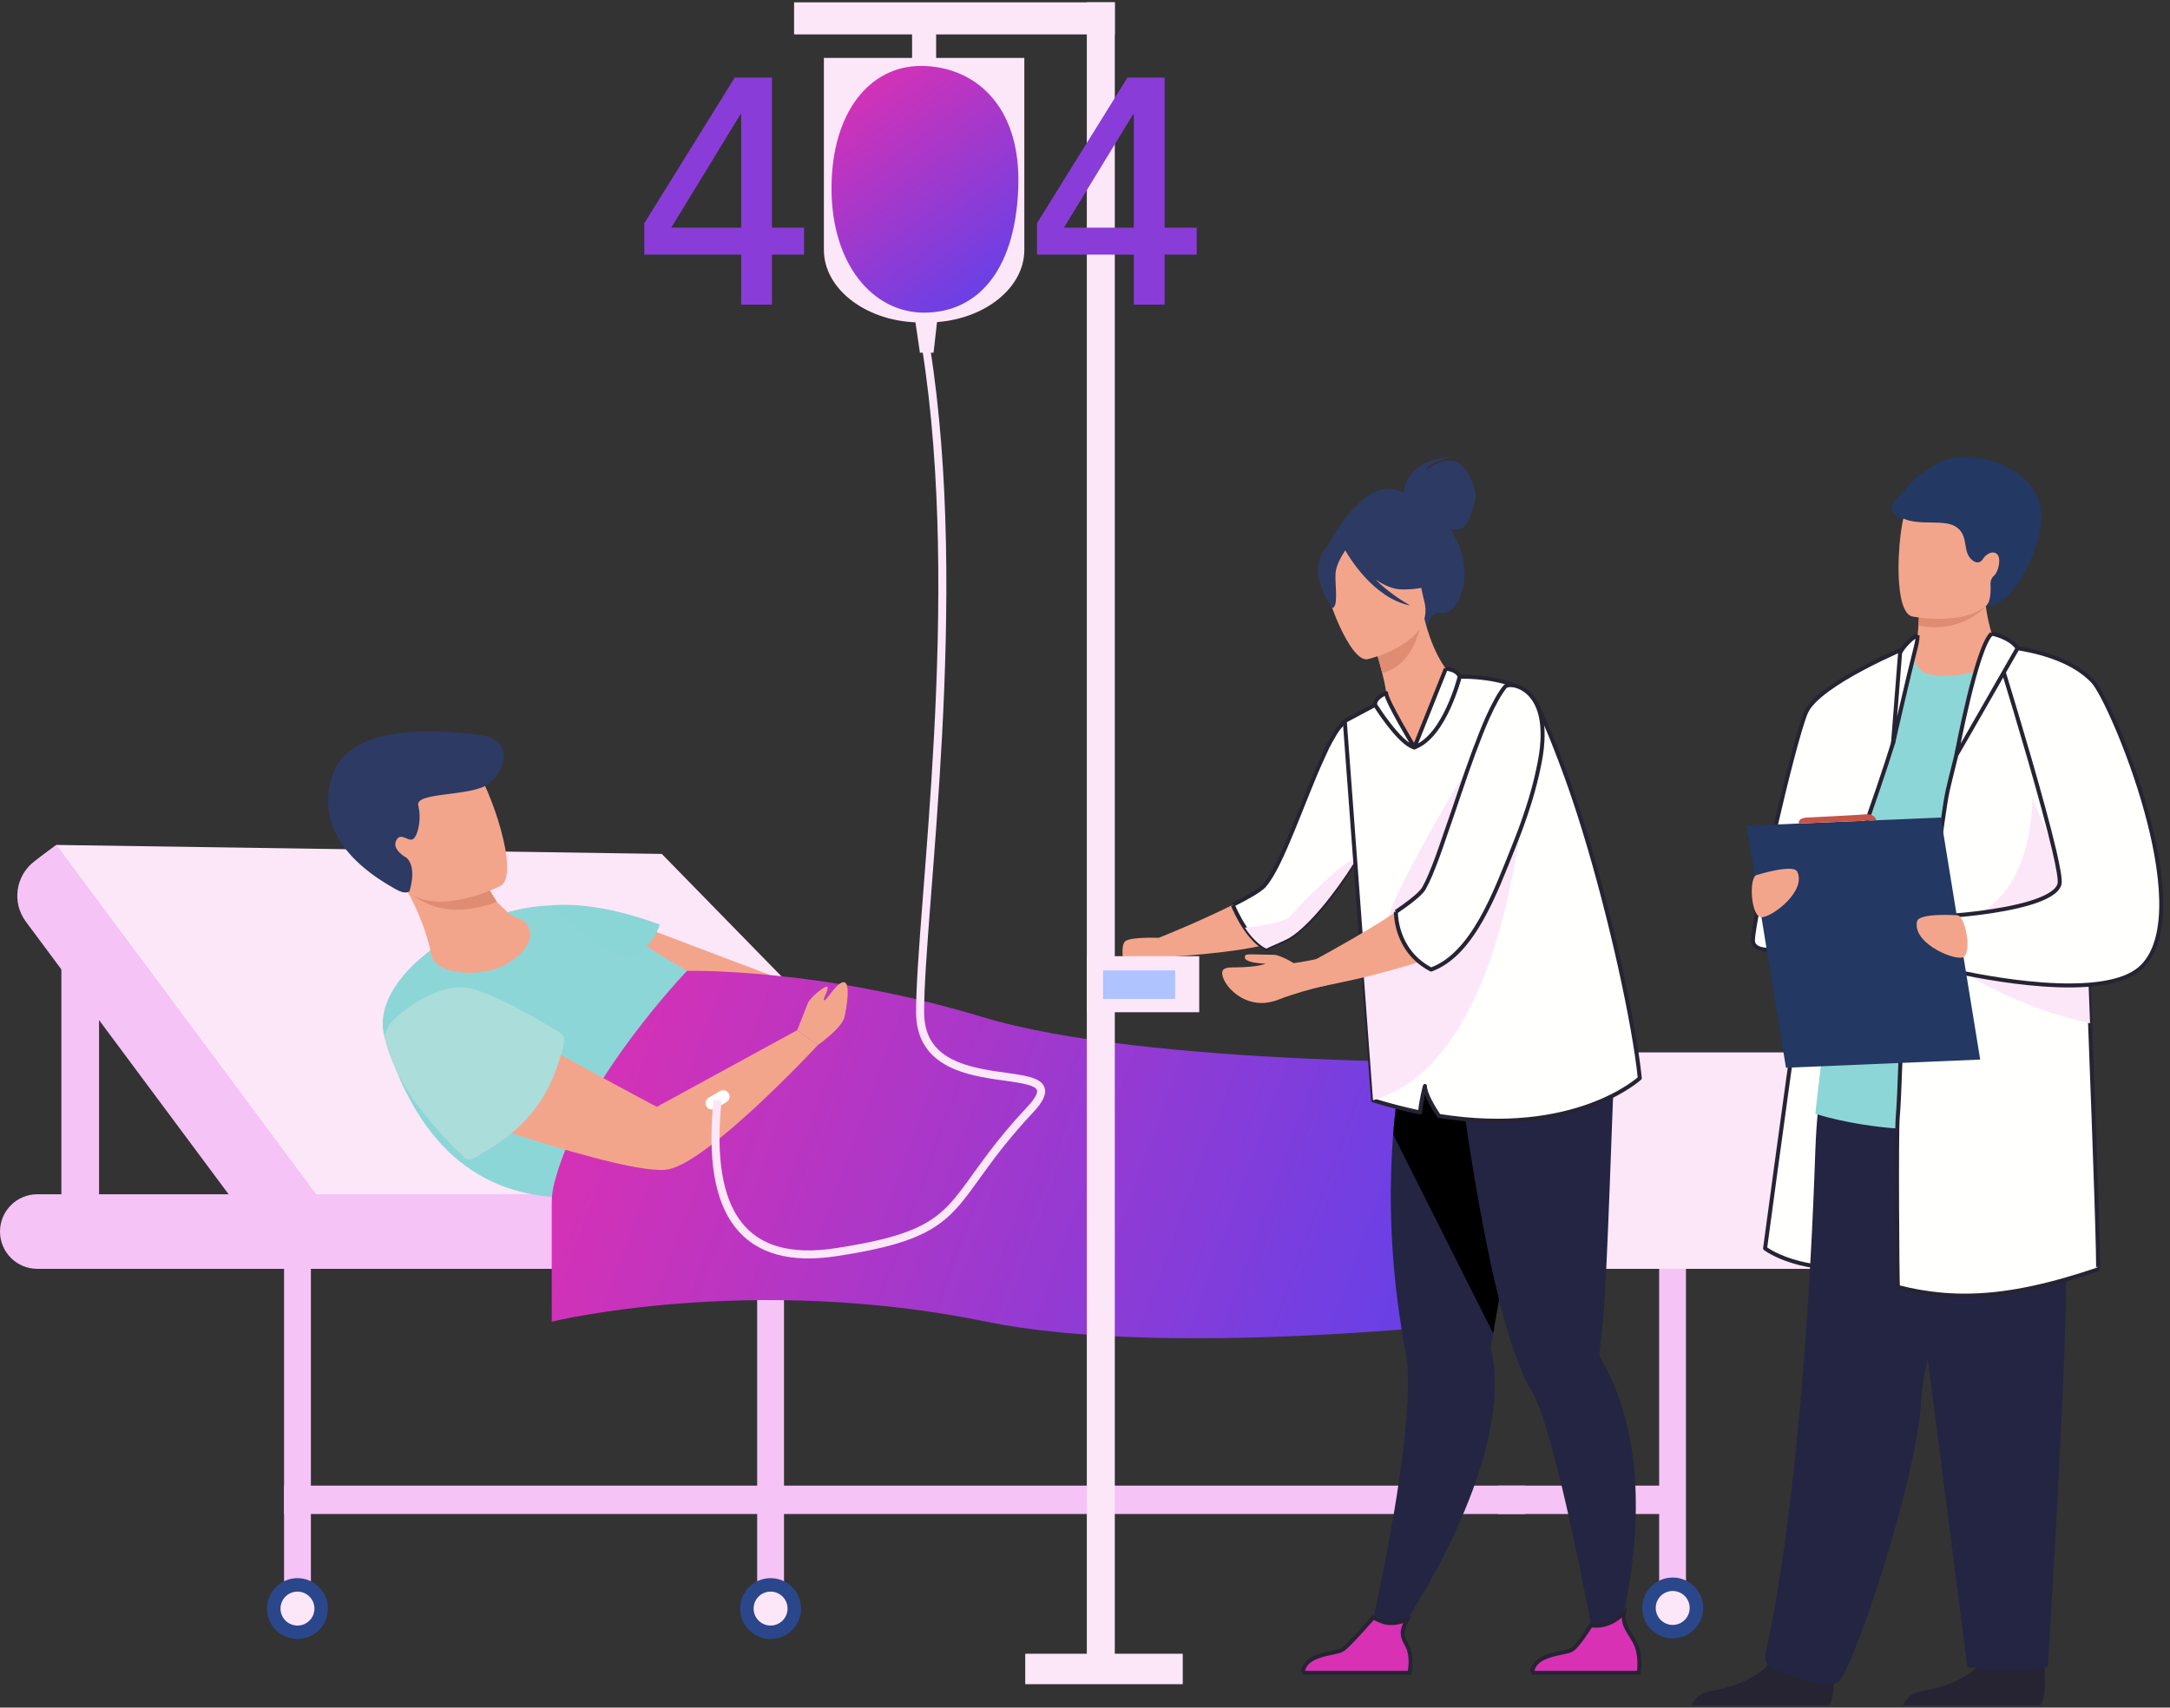 <?xml version="1.0" encoding="UTF-8"?>
<svg width="277px" height="218px" viewBox="0 0 277 218" version="1.1" xmlns="http://www.w3.org/2000/svg" xmlns:xlink="http://www.w3.org/1999/xlink">
    <rect x="0" y="0" width="277" height="218" fill="#333333" stroke="none"/>
    <!-- Generator: Sketch 60 (88103) - https://sketch.com -->
    <title>404@1x</title>
    <desc>Created with Sketch.</desc>
    <defs>
        <linearGradient x1="-0.439%" y1="42.452%" x2="100%" y2="57.726%" id="linearGradient-1">
            <stop stop-color="#D831B4" offset="0%"></stop>
            <stop stop-color="#6241E9" offset="100%"></stop>
        </linearGradient>
        <linearGradient x1="21.066%" y1="0%" x2="78.682%" y2="101.175%" id="linearGradient-2">
            <stop stop-color="#D831B4" offset="0%"></stop>
            <stop stop-color="#6241E9" offset="100%"></stop>
        </linearGradient>
    </defs>
    <g id="Page-1" stroke="none" stroke-width="1" fill="none" fill-rule="evenodd">
        <g id="4.1--Dashboard--dropdown-Copy" transform="translate(-712, -276)">
            <g id="Group" transform="translate(300, 197)">
                <g id="Group-2" transform="translate(368, 79)">
                    <g id="404" transform="translate(44, 0)">
                        <g id="Group-89" transform="translate(0, 93.236)" fill-rule="nonzero">
                            <path d="M130.052,62.407 L42.857,62.407 L4.662,24.604 C2.21,22.177 2.495,18.135 5.264,16.076 L7.203,14.634 L84.477,15.781 L130.052,62.407" id="Fill-64" fill="#FCE7F9"></path>
                            <path d="M43.463,63.395 L36.26,68.751 L3.302,24.43 C1.478,21.978 1.988,18.512 4.44,16.688 L7.203,14.634 L43.463,63.395" id="Fill-65" fill="#F5C3F5"></path>
                            <path d="M4.76,68.751 L219.084,68.751 C221.712,68.751 223.843,66.62 223.843,63.992 C223.843,61.362 221.712,59.231 219.084,59.231 L4.76,59.231 C2.131,59.231 0,61.362 0,63.992 C0,66.62 2.131,68.751 4.76,68.751" id="Fill-66" fill="#F5C3F5"></path>
                            <polygon id="Fill-67" fill="#F5C3F5" points="36.26 112.125 39.685 112.125 39.685 68.751 36.26 68.751"></polygon>
                            <polygon id="Fill-69" fill="#F5C3F5" points="211.79 112.125 215.215 112.125 215.215 68.751 211.79 68.751"></polygon>
                            <g id="Group-90" transform="translate(209.636, 108.161)">
                                <path d="M1.13686838e-13,3.883 C1.13686838e-13,1.739 1.74,-3.12638804e-13 3.885,-3.12638804e-13 C6.03,-3.12638804e-13 7.769,1.739 7.769,3.883 C7.769,6.028 6.03,7.769 3.885,7.769 C1.74,7.769 1.13686838e-13,6.028 1.13686838e-13,3.883" id="Fill-77" fill="#2B478B"></path>
                                <path d="M1.719,3.883 C1.719,2.688 2.688,1.719 3.885,1.719 C5.08,1.719 6.05,2.688 6.05,3.883 C6.05,5.08 5.08,6.05 3.885,6.05 C2.688,6.05 1.719,5.08 1.719,3.883" id="Fill-78" fill="#FCE7F9"></path>
                            </g>
                            <polygon id="Fill-70" fill="#F5C3F5" points="96.653 112.125 100.078 112.125 100.078 68.751 96.653 68.751"></polygon>
                            <polygon id="Fill-71" fill="#F5C3F5" points="36.26 100.053 194.678 100.053 194.678 96.429 36.26 96.429"></polygon>
                            <polygon id="Fill-72" fill="#F5C3F5" points="191.253 100.053 214.793 100.053 214.793 96.429 191.253 96.429"></polygon>
                            <path d="M34.088,112.125 C34.088,109.98 35.827,108.241 37.972,108.241 C40.117,108.241 41.856,109.98 41.856,112.125 C41.856,114.27 40.117,116.01 37.972,116.01 C35.827,116.01 34.088,114.27 34.088,112.125" id="Fill-73" fill="#2B478B"></path>
                            <path d="M35.807,112.125 C35.807,110.929 36.776,109.96 37.972,109.96 C39.168,109.96 40.138,110.929 40.138,112.125 C40.138,113.322 39.168,114.291 37.972,114.291 C36.776,114.291 35.807,113.322 35.807,112.125" id="Fill-74" fill="#FCE7F9"></path>
                            <path d="M94.481,112.125 C94.481,109.98 96.22,108.241 98.364,108.241 C100.511,108.241 102.25,109.98 102.25,112.125 C102.25,114.27 100.511,116.01 98.364,116.01 C96.22,116.01 94.481,114.27 94.481,112.125" id="Fill-75" fill="#2B478B"></path>
                            <path d="M96.2,112.125 C96.2,110.929 97.169,109.96 98.364,109.96 C99.561,109.96 100.531,110.929 100.531,112.125 C100.531,113.322 99.561,114.291 98.364,114.291 C97.169,114.291 96.2,113.322 96.2,112.125" id="Fill-76" fill="#FCE7F9"></path>
                            <polyline id="Fill-79" fill="#F5C3F5" points="7.835 22.072 7.835 61.314 12.644 61.314 12.644 27.445 7.835 22.072"></polyline>
                            <polyline id="Fill-80" fill="#F3A58C" points="80.071 24.342 98.328 31.248 88.51 32.816 81.747 28.259 80.071 24.342"></polyline>
                            <path d="M112.768,59.789 C113.477,60.06 124.28,44.488 122.936,40.14 C122.87,39.929 99.663,35.439 95.813,34.351 C87.318,31.943 77.725,23.355 72.926,22.546 C62.986,20.873 46.509,30.783 49.131,39.332 C53.082,52.218 60.561,59.793 73.103,59.676 C73.549,59.672 111.986,59.507 112.768,59.789" id="Fill-81" fill="#8DD6D7"></path>
                            <path d="M64.116,30.126 C65.522,29.442 66.937,28.392 67.529,26.931 C68.089,25.547 67.238,24.16 65.858,23.895 C65.262,23.782 64.027,22.5 63.442,21.921 C61.325,19.83 59.996,18.802 59.996,18.802 L50.625,18.997 C51.778,19.288 54.458,25.164 55,28.498 C55.473,31.41 61.431,31.43 64.116,30.126" id="Fill-82" fill="#F3A58C"></path>
                            <path d="M63.442,21.921 C62.031,19.584 61.128,18.209 61.128,18.209 L52.586,20.988 C54.944,22.697 58.109,23.827 63.442,21.921" id="Fill-83" fill="#DF8D72"></path>
                            <path d="M63.917,19.855 C63.917,19.855 53.659,25.102 50.488,18.663 C47.318,12.224 43.859,8.565 50.275,4.942 C56.691,1.319 59.182,3.145 60.764,5.037 C62.345,6.929 66.505,18.324 63.917,19.855" id="Fill-84" fill="#F3A58C"></path>
                            <path d="M51.917,16.289 C51.917,16.289 50.016,15.294 50.552,14.115 C51.089,12.936 52.012,14.178 52.653,13.926 C53.293,13.674 53.858,11.382 53.391,9.611 C52.923,7.84 60.06,8.497 62.325,6.864 C64.589,5.232 65.729,1.146 61.197,0.583 C58.534,0.252 45.17,-1.564 42.544,5.432 C39.198,14.35 49.078,19.432 50.441,20.246 C51.803,21.06 52.27,20.544 52.27,20.544 C52.27,20.544 53.276,17.586 51.917,16.289" id="Fill-85" fill="#2C3A64"></path>
                            <path d="M70.428,22.362 C70.428,22.362 75.475,21.555 84.215,24.795 C84.215,24.795 83.613,27.314 80.9,28.805 C78.188,30.295 70.428,22.362 70.428,22.362" id="Fill-86" fill="#8AD5D6"></path>
                            <path d="M191.169,42.407 C191.169,42.407 146.281,42.938 125.457,36.616 C104.632,30.295 87.704,30.708 87.704,30.708 C87.704,30.708 74.059,44.872 70.742,57.845 C70.533,58.668 70.428,59.512 70.428,60.359 L70.428,75.497 C70.428,75.497 95.681,69.3 125.903,75.497 C149.14,80.263 189.501,75.497 189.501,75.497 L191.169,42.407" id="Fill-87" fill="url(#linearGradient-1)"></path>
                            <path d="M54.075,47.631 C54.075,47.631 80.004,57.018 85.27,56.06 C90.536,55.103 104.413,40.175 104.413,40.175 L101.768,38.281 L83.839,48.074 C83.839,48.074 67.386,39.347 60.321,34.899 C56.516,32.503 51.985,46.766 54.075,47.631" id="Fill-88" fill="#F3A58C"></path>
                            <path d="M71.622,41.362 C70.266,46.183 67.767,50.429 61.794,53.846 C60.817,54.405 60.037,55.239 59.246,54.485 C56.419,51.785 50.583,45.889 49.131,39.332 C48.995,38.717 49.693,37.497 50.145,37.054 C51.858,35.375 56.387,32.042 60.122,32.978 C63.442,33.811 68.668,36.873 71.453,38.602 C72.377,39.175 71.939,40.23 71.622,41.362" id="Fill-89" fill="#ABDDDA"></path>
                            <path d="M101.768,38.281 C101.768,38.281 102.851,35.521 103.134,34.815 C103.416,34.108 105.565,32.313 105.648,32.816 C105.733,33.317 104.914,34.427 105.225,34.466 C105.536,34.504 106.835,32.13 107.711,32.159 C108.587,32.187 108.107,35.232 107.796,36.616 C107.485,38.002 104.413,40.175 104.413,40.175 L101.768,38.281" id="Fill-90" fill="#F3A58C"></path>
                            <path d="M237.092,68.751 L185.157,68.751 C184.522,68.751 184.003,68.158 184.003,67.433 L184.003,42.437 C184.003,41.711 184.522,41.118 185.157,41.118 L237.092,41.118 C237.727,41.118 238.247,41.711 238.247,42.437 L238.247,67.433 C238.247,68.158 237.727,68.751 237.092,68.751" id="Fill-91" fill="#FCE7F9"></path>
                        </g>
                        <g id="Group-93" transform="translate(143.286, 58.338)" fill-rule="nonzero">
                            <path d="M35.91,4.552 C35.923,4.183 36.207,0.208 42.264,-2.27373675e-13 C42.264,-2.27373675e-13 39.285,0.355 38.772,1.664 C38.772,1.664 40.799,0.046 42.449,0.567 C44.101,1.087 45.071,3.98 45.081,4.932 C45.091,5.883 44.173,8.95 43.125,9.211 C42.729,9.31 42.271,9.283 41.856,9.213 C42.135,9.648 42.408,10.129 42.668,10.665 C45.086,15.625 42.593,20.473 40.549,19.937 C39.236,19.593 38.865,21.832 38.865,21.832 L26.118,11.513 C26.118,11.513 30.801,1.826 35.91,4.552" id="Fill-146" fill="#2C3A64"></path>
                            <g id="Group-92" transform="translate(0, 33.35)" fill="#F3A58C">
                                <path d="M1.171,33.221 C2.236,34.164 5.063,30.928 5.452,30.496 C5.472,30.456 5.494,30.436 5.494,30.436 L4.633,28.039 C4.633,28.039 0.925,27.895 0.31,28.509 C-0.305,29.124 0.002,32.218 1.171,33.221" id="Fill-147"></path>
                                <path d="M4.633,28.039 L5.002,30.518 C5.002,30.518 5.166,30.518 5.452,30.496 C6.353,30.434 8.545,30.312 11.026,30.047 C13.39,29.813 16.038,29.463 18.106,28.962 C19.298,28.672 20.299,28.331 20.943,27.935 C23.626,26.297 28.031,21.277 30.899,16.256 C30.983,16.134 31.043,16.011 31.105,15.888 C32.07,14.168 32.849,12.456 33.3,10.891 C33.551,10.033 33.698,9.22 33.728,8.472 C33.788,7.181 33.646,6.074 33.379,5.111 C33.031,3.84 32.457,2.837 31.862,2.078 C31.78,1.955 31.7,1.833 31.576,1.731 C30.592,0.562 29.629,0.071 29.629,0.071 C29.236,-0.092 28.82,0.031 28.387,0.389 C28.338,0.427 28.291,0.47 28.243,0.513 C28.241,0.515 28.24,0.519 28.236,0.521 C28.174,0.578 28.113,0.64 28.051,0.707 L28.051,0.727 C27.892,0.893 27.73,1.09 27.563,1.314 C27.561,1.316 27.559,1.318 27.559,1.319 C27.255,1.731 26.942,2.235 26.638,2.817 C26.618,2.837 26.596,2.857 26.596,2.879 C26.496,3.063 26.392,3.267 26.269,3.493 C26.229,3.533 26.208,3.594 26.188,3.636 C25.963,4.108 25.737,4.599 25.51,5.111 C22.992,10.602 20.307,18.92 18.074,21.4 C17.554,21.976 16.028,22.851 14.18,23.779 L14.18,23.781 C14.145,23.798 14.11,23.816 14.073,23.834 C14.07,23.836 14.067,23.838 14.063,23.839 C12.524,24.61 10.772,25.414 9.202,26.113 C6.683,27.218 4.633,28.039 4.633,28.039" id="Fill-148"></path>
                            </g>
                            <path d="M14.09,57.222 C14.209,57.494 14.747,58.78 15.616,60.087 C16.322,61.147 17.248,62.22 18.345,62.773 C19.187,62.367 20.705,61.769 21.349,61.372 C23.676,59.951 26.996,55.919 29.706,51.596 C30.12,50.937 30.52,50.272 30.899,49.607 C30.983,49.484 31.043,49.361 31.105,49.238 C32.07,47.518 32.849,45.807 33.3,44.242 L28.387,33.739 L28.375,33.714 C28.357,33.732 28.312,33.784 28.243,33.864 C28.241,33.865 28.24,33.869 28.236,33.871 C28.098,34.032 27.865,34.306 27.563,34.664 C27.561,34.666 27.559,34.668 27.559,34.67 C27.255,35.082 26.942,35.586 26.638,36.168 C26.618,36.188 26.596,36.207 26.596,36.229 C26.496,36.413 26.392,36.618 26.269,36.844 C26.229,36.883 26.208,36.945 26.188,36.986 C25.963,37.458 25.737,37.949 25.51,38.461 C22.992,43.953 20.307,52.271 18.074,54.75 C17.554,55.326 16.028,56.201 14.18,57.13 L14.18,57.131 C14.14,57.191 14.11,57.222 14.09,57.222" id="Fill-149" stroke="#262433" stroke-width="0.512" fill="#FFFFFE" stroke-linejoin="round"></path>
                            <path d="M15.616,60.087 C16.322,61.147 17.248,62.22 18.345,62.773 C19.187,62.367 20.705,61.769 21.349,61.372 C23.676,59.951 26.996,55.919 29.706,51.596 C29.605,50.238 22.492,57.217 21.589,58.482 C20.907,59.435 17.388,59.91 15.616,60.087" id="Fill-150" fill="#FCE7F9"></path>
                            <path d="M31.471,150.682 L34.178,151.69 C34.178,151.69 45.938,135.38 47.386,121.03 C47.643,118.469 47.558,115.986 46.998,113.694 C46.998,113.694 47.114,113.037 47.314,111.877 C47.408,111.336 47.523,110.684 47.654,109.936 C48.036,107.746 48.561,104.749 49.163,101.335 C50.546,93.481 52.339,83.443 53.732,76.062 L53.003,75.828 L45.109,73.282 L43.478,68.1 L37.6,66.553 C37.6,66.553 36.287,69.121 35.114,81.254 C34.896,82.846 34.701,84.601 34.552,86.504 C34.094,92.313 34.061,99.518 35.11,107.756 C35.381,109.866 35.721,112.043 36.144,114.28 C36.453,115.92 36.5,118.155 36.369,120.721 C35.777,132.451 31.471,150.682 31.471,150.682" id="Fill-151" fill="#232543"></path>
                            <path d="M34.552,86.504 L47.314,111.877 C47.408,111.336 47.523,110.684 47.654,109.936 C48.036,107.746 48.561,104.749 49.163,101.335 C50.546,93.481 52.339,83.443 53.732,76.062 L53.003,75.828 L45.109,73.282 L43.478,68.1 L37.6,66.553 C37.6,66.553 36.287,69.121 35.114,81.254 C34.896,82.846 34.701,84.601 34.552,86.504" id="Fill-152" fill="#000000"></path>
                            <path d="M40.167,69.81 L40.462,67.275 C45.412,68.589 58.637,63.601 58.637,63.601 C58.637,63.601 63.433,67.817 62.803,77.921 C62.495,82.853 61.935,103.808 61.348,110.01 C61.136,112.257 60.95,113.857 60.875,114.495 C60.874,114.499 60.874,114.5 60.874,114.502 C60.85,114.698 60.919,114.881 61.017,115.05 C61.88,116.516 62.595,118.041 63.181,119.602 C68.935,134.936 62.295,153.819 62.295,153.819 L60.571,153.124 C60.571,153.124 56.793,132.11 53.722,122.825 C53.2,121.251 52.702,120.014 52.244,119.273 C50.908,117.12 49.67,113.599 48.545,109.411 C46.42,101.494 44.71,91.196 43.571,83.247 C43.414,83.254 40.167,69.81 40.167,69.81" id="Fill-153" fill="#232543"></path>
                            <path d="M36.411,40.413 C44.92,40.879 43.051,28.194 42.531,28.258 C41.49,27.714 39.621,25.073 38.539,20.654 L38.173,20.824 L32.033,23.711 C32.033,23.711 32.685,25.709 33.166,27.621 C33.542,29.118 33.812,30.563 33.586,30.968 C33.103,31.165 32.812,31.288 32.812,31.288 C32.812,31.288 32.812,31.291 32.81,31.295 C32.748,31.452 34.141,40.289 36.411,40.413" id="Fill-154" fill="#F3A58C"></path>
                            <path d="M32.033,23.712 C32.033,23.712 32.685,25.709 33.166,27.622 C36.755,26.621 37.845,22.848 38.173,20.826 L32.033,23.712" id="Fill-155" fill="#DF8D72"></path>
                            <path d="M31.276,25.826 C31.276,25.826 39.863,23.839 38.543,18.51 C37.224,13.182 37.443,9.336 31.904,10.38 C26.366,11.424 25.809,13.72 25.815,15.605 C25.824,17.491 29.009,26.206 31.276,25.826" id="Fill-156" fill="#F3A58C"></path>
                            <path d="M25.334,12.58 C26.257,10.649 27.344,10.752 28.022,11.094 C32.058,7.361 36.015,10.411 36.015,10.411 C37.538,14.091 40.84,15.594 40.84,15.594 C40.84,15.594 39.521,16.945 35.697,16.916 C34.529,16.907 33.355,16.37 32.287,15.631 C34.348,17.707 36.764,18.971 36.764,18.971 C31.978,18.055 28.768,12.514 28.44,11.925 C28.034,12.524 27.258,13.799 27.193,14.875 C27.105,16.338 27.608,19.178 26.77,19.285 C26.77,19.285 23.95,15.477 25.334,12.58" id="Fill-157" fill="#2C3A64"></path>
                            <path d="M52.276,155.227 L65.912,155.227 C65.912,155.227 66.24,153.149 65.528,151.573 C64.844,150.06 63.776,149.371 64.032,147.54 C63.166,148.433 61.753,149.433 59.782,149.167 C59.54,149.558 58.222,151.655 57.416,152.235 C56.524,152.875 52.55,152.646 52.276,155.227" id="Fill-158" stroke="#262433" stroke-width="0.512" fill="#D831B4"></path>
                            <path d="M22.997,155.227 L36.633,155.227 C36.633,155.227 37.143,153.052 36.249,151.573 C35.457,150.262 35.759,149.516 36.348,148.433 C35.729,148.686 34.93,148.916 34.051,148.866 C33.37,148.828 32.653,148.518 32.023,148.152 C31.436,148.821 28.922,151.67 28.138,152.235 C27.247,152.875 23.273,152.646 22.997,155.227" id="Fill-159" stroke="#262433" stroke-width="0.512" fill="#D831B4"></path>
                            <path d="M28.375,33.714 L31.978,82.129 C34.081,82.782 36.083,83.294 37.983,83.687 C38.108,82.145 38.606,80.302 38.606,80.302 C38.584,81.268 39.716,83.118 40.386,84.125 C57.848,86.923 66.034,79.307 66.034,79.307 C65.354,72.565 62.413,58.927 58.891,47.493 C58.157,45.114 57.4,42.832 56.632,40.727 C54.885,35.94 53.777,33.441 52.836,31.504 C51.044,27.821 43.04,28.052 43.04,28.052 C41.498,33.609 37.26,37.073 37.26,37.073 C35.002,35.747 33.318,31.083 33.318,31.083 L28.375,33.714" id="Fill-160" stroke="#262433" stroke-width="0.512" fill="#FFFFFE" stroke-linejoin="round"></path>
                            <path d="M41.274,27.025 C41.274,27.025 42.727,27.123 43.038,28.052 C43.038,28.052 41.142,35.683 37.26,37.072 L41.274,27.025" id="Fill-161" stroke="#262433" stroke-width="0.512" fill="#FFFFFE" stroke-linejoin="round"></path>
                            <path d="M37.26,37.072 C37.26,37.072 33.638,31.046 33.653,30.142 C33.653,30.142 32.157,30.724 32.248,31.652 C32.248,31.652 35.373,36.655 37.26,37.072" id="Fill-162" stroke="#262433" stroke-width="0.512" fill="#FFFFFE" stroke-linejoin="round"></path>
                            <path d="M47.204,34.357 C47.1,34.718 34.027,55.59 33.741,59.746 C33.455,63.902 39.238,61.553 39.33,61.011 C39.42,60.47 47.204,34.357 47.204,34.357" id="Fill-163" fill="#FCE7F9"></path>
                            <path d="M30.61,63.741 L31.978,82.129 C50.679,76.742 51.707,37.279 51.707,37.279 L40.149,58.146 L30.71,63.601 C30.71,63.601 30.675,63.649 30.61,63.741" id="Fill-164" fill="#FCE7F9"></path>
                            <path d="M22.293,65.426 L23.01,68.048 C23.01,68.048 23.913,67.884 25.348,67.618 C25.777,67.534 26.023,67.474 26.023,67.474 C27.171,67.249 28.542,66.943 30.038,66.613 L30.06,66.613 C32.621,65.998 35.488,65.261 37.907,64.442 C38.125,64.365 38.337,64.29 38.544,64.213 C39.974,63.686 41.211,63.131 42.087,62.576 C42.19,62.514 42.271,62.454 42.374,62.372 C44.77,60.63 47.618,55.509 49.832,50.017 C50.139,49.26 50.427,48.501 50.711,47.764 C51.736,45.019 52.557,42.313 53.048,39.977 C53.356,38.584 53.56,37.313 53.602,36.269 C53.622,35.9 53.643,35.551 53.622,35.224 C53.581,29.283 49.38,28.668 48.827,29.344 C48.132,30.184 47.394,31.556 46.635,33.217 C45.469,35.859 44.238,39.281 43.091,42.682 C42.456,44.547 41.841,46.412 41.226,48.132 C40.878,49.177 40.529,50.16 40.203,51.062 C39.566,52.784 38.992,54.177 38.482,55.057 C38.153,55.632 37.212,56.43 35.961,57.332 C35.63,57.573 35.274,57.82 34.901,58.074 C32.829,59.483 30.191,61.051 27.847,62.372 C26.7,63.027 25.613,63.623 24.712,64.114 C23.258,64.913 22.293,65.426 22.293,65.426" id="Fill-165" fill="#F3A58C"></path>
                            <path d="M34.901,58.074 C34.901,58.074 34.751,63.029 39.39,65.438 C44.75,63.504 47.618,55.509 49.832,50.017 C50.139,49.26 50.427,48.501 50.711,47.764 C51.736,45.019 52.557,42.313 53.048,39.977 C53.356,38.584 53.56,37.313 53.602,36.269 C53.622,35.9 53.643,35.551 53.622,35.224 C53.581,29.283 49.38,28.668 48.827,29.344 C48.132,30.184 47.394,31.556 46.635,33.217 C45.469,35.859 44.238,39.281 43.091,42.682 C42.456,44.547 41.841,46.412 41.226,48.132 C40.878,49.177 40.529,50.16 40.203,51.062 C39.566,52.784 38.992,54.177 38.482,55.057 C38.153,55.632 37.212,56.43 35.961,57.332 C35.63,57.573 35.274,57.82 34.901,58.074" id="Fill-166" stroke="#262433" stroke-width="0.512" fill="#FFFFFE" stroke-linejoin="round"></path>
                            <path d="M14.063,57.19 C14.068,57.212 14.077,57.222 14.09,57.222 C14.082,57.206 14.077,57.193 14.073,57.185 C14.057,57.151 14.053,57.151 14.063,57.19" id="Fill-167" fill="#ABDDDA"></path>
                            <path d="M14.361,65.166 C15.489,65.159 17.27,65.082 18.299,64.688 C18.299,64.688 15.011,64.641 15.71,63.601 C15.837,63.412 17.472,63.556 19.296,63.556 C20.045,63.556 21.894,64.581 21.798,64.629 C23.121,64.453 24.323,64.198 24.712,64.114 C24.814,64.094 24.856,64.072 24.856,64.072 L26.023,67.474 C26.023,67.474 25.777,67.536 25.348,67.618 C24.261,67.884 22.027,68.457 19.918,69.276 C16.967,70.445 14.797,68.992 13.813,67.966 C13.187,67.314 12.696,66.45 12.729,65.823 C12.768,65.137 13.672,65.167 14.361,65.166" id="Fill-176" fill="#F3A58C"></path>
                        </g>
                        <g id="Group-88" transform="translate(215.953, 58.338)" fill-rule="nonzero">
                            <polygon id="Fill-68" fill="#AEC3FF" points="37.865 155.498 41.29 155.498 41.29 112.125 37.865 112.125"></polygon>
                            <path d="M28.598,24.28 C28.598,24.28 21.55,25.518 19.956,29.678 C18.362,33.838 9.36,101.035 9.36,101.035 C9.36,101.035 13.819,104.567 23.388,103.3 C32.957,102.031 28.598,24.28 28.598,24.28" id="Fill-122" stroke="#262433" stroke-width="0.512" fill="#FFFFFE" stroke-linejoin="round"></path>
                            <path d="M18.107,156.592 C18.083,157.795 17.931,158.934 17.495,159.384 L-1.13686838e-13,159.384 C0.222,158.75 0.853,157.799 2.648,157.506 C4.689,157.177 7.871,156.194 9.728,154.23 C10.39,153.532 10.883,152.71 11.099,151.747 C11.921,148.083 17.904,152.87 17.904,152.87 C17.904,152.87 18.145,154.8 18.107,156.592" id="Fill-123" fill="#262433"></path>
                            <path d="M45.08,156.592 C45.055,157.795 44.905,158.934 44.468,159.384 L26.972,159.384 C27.194,158.75 27.824,157.799 29.621,157.506 C31.661,157.177 34.842,156.194 36.7,154.23 C37.362,153.532 37.855,152.71 38.07,151.747 C38.895,148.083 44.876,152.87 44.876,152.87 C44.876,152.87 45.118,154.8 45.08,156.592" id="Fill-124" fill="#262433"></path>
                            <path d="M10.572,154.81 C12.528,155.433 16.264,157.337 18.638,156.441 C20.173,155.863 28.747,131.059 29.304,120.21 C29.344,119.421 29.499,118.321 29.742,116.978 C30.25,114.178 31.139,110.33 32.163,106.085 C34.906,94.709 38.617,80.476 38.537,75.927 C38.413,68.867 17.496,74.448 17.496,74.448 C17.496,74.448 16.059,80.24 15.771,88.624 C15.203,105.268 13.641,133.381 9.395,152.906 C9.215,153.735 9.761,154.552 10.572,154.81" id="Fill-125" fill="#232543"></path>
                            <path d="M25.089,75.952 L35.182,154.485 C35.182,154.485 41.675,155.355 45.451,154.417 C45.451,154.417 48.016,113.703 47.746,103.399 C47.476,93.096 50.07,75.828 47.155,73.923 C44.239,72.019 25.089,75.952 25.089,75.952" id="Fill-126" fill="#232543"></path>
                            <path d="M48.552,27.951 C48.552,27.951 36.932,20.437 28.598,24.28 C27.269,24.892 25.755,26.601 24.67,27.796 C21.657,31.116 15.771,83.849 15.771,83.849 C15.771,83.849 32.482,89.508 48.552,81.929 L48.552,27.951" id="Fill-127" fill="#8DD6D7"></path>
                            <path d="M27.936,24.089 C27.936,24.089 16.172,28.91 14.579,32.615 C12.986,36.319 7.809,59.066 7.809,61.734 C7.809,64.4 16.824,62.329 18.275,58.027 C19.481,54.455 23.546,43.48 25.691,36.539 L27.936,24.089" id="Fill-128" stroke="#262433" stroke-width="0.512" fill="#FFFFFE" stroke-linejoin="round"></path>
                            <path d="M30.38,27.763 C32.948,28.267 36.72,27.73 39.481,25.909 C38.234,22.931 37.724,20.579 37.542,19.058 C37.53,18.977 37.524,18.898 37.515,18.823 C37.434,18.034 37.445,17.499 37.484,17.253 L30.844,17.253 C30.844,17.253 29.03,18.083 29.03,18.657 C29.03,18.964 29.026,19.257 29.021,19.537 C29.008,20.301 28.978,20.967 28.938,21.539 C28.811,23.402 28.598,24.28 28.598,24.28 C28.598,24.28 27.786,27.254 30.38,27.763" id="Fill-129" fill="#F3A58C"></path>
                            <path d="M28.938,21.539 C33.968,22.511 36.887,19.763 37.542,19.058 C37.634,18.957 37.683,18.897 37.683,18.897 C37.629,18.87 37.574,18.846 37.515,18.823 C35.643,18.064 31.394,18.667 29.021,19.537 C29.008,20.301 28.978,20.967 28.938,21.539" id="Fill-130" fill="#DF8D72"></path>
                            <path d="M39.186,16.162 C38.286,20.999 32.044,20.841 29.347,20.536 C28.588,20.452 28.11,20.355 28.11,20.355 C27.254,20.126 26.776,18.778 26.554,17.012 C26.114,13.517 26.671,8.387 27.261,7.075 C28.15,5.101 29.824,2.965 36.11,4.506 C42.395,6.048 40.339,9.964 39.186,16.162" id="Fill-131" fill="#F3A58C"></path>
                            <path d="M27.027,4.377 C27.886,3.187 29.707,1.734 31.362,0.839 C34.916,-1.084 39.465,0.899 39.485,0.908 C44.619,3.165 45.959,7.093 43.238,13.212 C40.359,19.683 37.619,18.954 37.619,18.954 C37.619,18.954 38.199,18.593 38.147,16.576 C38.144,16.461 38.141,16.366 38.134,16.283 C38.107,15.87 38.254,15.456 38.562,15.18 C39.201,14.611 39.511,12.889 38.977,12.41 C38.333,11.832 37.429,12.534 37.139,13.074 C36.887,13.456 36.434,13.589 36.013,13.323 C34.414,12.313 35.453,10.292 33.925,9.056 C32.398,7.82 29.299,8.858 27.009,7.873 C24.009,6.755 26.38,5.273 27.027,4.377" id="Fill-132" fill="#233862"></path>
                            <path d="M26.311,105.973 C27.323,106.232 28.324,106.446 29.321,106.612 C30.202,106.762 31.078,106.873 31.955,106.948 C36.927,107.381 41.922,106.68 47.762,105.005 C49.075,104.629 50.435,104.201 51.844,103.728 C51.994,103.676 51.461,88.238 50.844,72.314 C50.782,70.669 50.717,69.019 50.654,67.381 C50.625,66.686 50.598,65.995 50.57,65.307 C50.012,51.223 49.458,38.504 49.341,37.819 C49.074,36.269 48.825,34.948 48.552,33.803 C47.756,30.466 46.768,28.637 44.615,27.063 C44.406,26.904 42.684,26.035 41.165,25.28 C39.906,24.654 38.788,24.109 38.788,24.109 C38.786,24.109 38.786,24.109 38.786,24.109 C38.286,24.354 37.684,25.502 37.056,27.112 C35.899,30.081 34.65,34.628 33.782,38.023 C33.779,38.032 33.777,38.038 33.777,38.04 C33.777,38.042 33.777,38.042 33.777,38.042 C33.219,40.234 32.818,41.941 32.704,42.431 C32.51,43.259 32.253,44.86 31.952,47.031 C31.544,49.985 31.054,53.995 30.538,58.546 C30.484,59.013 30.432,59.487 30.379,59.965 C30.317,60.511 30.255,61.063 30.195,61.621 C30.175,61.801 30.155,61.98 30.136,62.159 C29.937,63.961 29.735,65.821 29.536,67.712 C29.371,69.275 27,70.404 26.838,71.994 C26.743,72.926 26.546,81.539 26.293,84.287 C26.111,86.25 26.24,105.05 26.311,105.973" id="Fill-133" stroke="#262433" stroke-width="0.512" fill="#FFFFFE" stroke-linejoin="round"></path>
                            <path d="M43.462,43.496 C43.468,43.529 43.865,57.738 33.176,59.465 C22.487,61.191 29.588,61.647 29.588,61.647 C29.588,61.647 49.699,60.792 50.032,60.261 C50.363,59.73 43.462,43.496 43.462,43.496" id="Fill-134" fill="#FCE7F9"></path>
                            <path d="M34.429,65.564 C34.429,65.564 34.63,65.706 35.016,65.955 C35.021,65.957 35.028,65.964 35.036,65.967 C36.666,67.008 41.506,69.845 48.552,71.748 C49.293,71.948 50.057,72.139 50.844,72.314 C50.782,70.669 50.717,69.019 50.654,67.381 C51.585,67.308 52.476,67.191 53.302,67.015 C53.275,66.798 53.245,66.582 53.216,66.365 C52.32,65.997 51.429,65.643 50.57,65.307 C49.871,65.034 49.194,64.773 48.552,64.531 C45.658,63.433 43.512,62.687 43.512,62.687 L34.944,65.402 L34.429,65.564" id="Fill-135" fill="#FCE7F9"></path>
                            <path d="M32.163,65.327 C32.163,65.327 33.263,65.602 35.016,65.955 C35.021,65.955 35.028,65.957 35.035,65.959 C38.266,66.609 43.699,67.52 48.552,67.47 C49.268,67.461 49.972,67.435 50.654,67.381 C51.585,67.308 52.476,67.191 53.302,67.015 C55.075,66.641 56.562,66.007 57.534,65.016 C64.753,57.663 53.594,31.271 51.249,28.703 C48.509,25.705 43.51,24.653 40.749,24.292 C40.633,24.277 40.523,24.263 40.416,24.25 C39.445,24.134 38.823,24.11 38.788,24.109 C38.786,24.109 38.786,24.109 38.786,24.109 C38.786,24.109 39.003,24.805 39.366,25.985 C39.506,26.442 39.67,26.971 39.849,27.562 C41.544,33.115 44.816,44.029 46.259,50.183 C46.787,52.435 47.069,54.05 46.941,54.532 C46.377,56.634 40.545,57.715 36.848,58.192 C35.307,58.392 34.139,58.486 33.876,58.506 C33.858,58.506 33.841,58.507 33.823,58.51 L33.609,59.386 L32.163,65.327" id="Fill-136" stroke="#262433" stroke-width="0.512" fill="#FFFFFE" stroke-linejoin="round"></path>
                            <polyline id="Fill-137" fill="#233862" points="12.026 77.977 36.82 76.933 31.79 46.033 6.996 47.078 12.026 77.977"></polyline>
                            <path d="M33.821,58.51 C33.821,58.51 28.995,58.174 28.752,59.299 C28.189,61.921 32.903,64.074 34.429,63.927 C35.956,63.78 34.933,58.335 33.821,58.51" id="Fill-138" fill="#F3A58C"></path>
                            <path d="M8.352,53.353 C8.352,53.353 12.969,51.909 13.466,52.947 C14.621,55.368 10.534,58.553 9.014,58.764 C7.494,58.974 7.23,53.439 8.352,53.353" id="Fill-139" fill="#F3A58C"></path>
                            <path d="M38.286,22.557 C38.286,22.557 40.576,22.954 41.594,24.415 C41.594,24.415 33.744,38.163 33.777,38.04 C33.813,37.916 36.344,24.245 38.286,22.557" id="Fill-140" stroke="#262433" stroke-width="0.512" fill="#FFFFFE" stroke-linejoin="round"></path>
                            <path d="M28.832,22.743 C28.164,22.995 26.882,24.309 26.592,25.035 L25.691,36.539 C25.691,36.539 27.617,28.096 28.598,24.28 C28.847,23.31 28.801,23.015 28.832,22.743" id="Fill-141" stroke="#262433" stroke-width="0.512" fill="#FFFFFE" stroke-linejoin="round"></path>
                            <path d="M23.571,46.38 C23.571,46.38 23.376,45.522 22.247,45.622 C21.117,45.722 14.778,46.033 14.778,46.033 C14.778,46.033 13.554,46.013 13.668,46.797 L23.571,46.38" id="Fill-142" fill="#C65447"></path>
                        </g>
                        <g id="Group-91" transform="translate(81.878, 0)">
                            <g id="Group" transform="translate(23.291, 4.322)" fill-rule="nonzero">
                                <polyline id="Fill-143" fill="#FCE7F9" points="11.507 35.593 12.26 40.71 13.999 40.71 14.578 35.593 11.507 35.593"></polyline>
                                <path d="M12.397,36.845 L13.19,36.845 C20.009,36.845 25.587,32.677 25.587,27.582 L25.587,3.07 L0,3.07 L0,27.582 C0,32.677 5.577,36.845 12.397,36.845" id="Fill-169" fill="#FCE7F9"></path>
                                <polygon id="Fill-172" fill="#FCE7F9" points="11.258 4.094 14.329 4.094 14.329 0 11.258 0"></polygon>
                                <path d="M12.793,35.593 C19.294,35.593 24.384,30.658 24.812,19.729 C25.24,8.801 18.889,4.094 12.389,4.094 C5.888,4.094 0.975,9.978 0.975,19.729 C0.975,29.481 6.293,35.593 12.793,35.593 Z" id="Oval" fill="url(#linearGradient-2)"></path>
                            </g>
                            <path d="M8.296,141.245 L8.296,141.245 C8.072,140.857 8.206,140.356 8.594,140.132 L10.033,139.301 C10.421,139.077 10.923,139.212 11.147,139.598 C11.369,139.988 11.235,140.488 10.847,140.712 L9.408,141.543 C9.02,141.767 8.52,141.633 8.296,141.245" id="Fill-145" fill="#FFFFFF" fill-rule="nonzero"></path>
                            <polygon id="Fill-168" fill="#FCE7F9" fill-rule="nonzero" points="56.855 214.204 60.426 214.204 60.426 0.298 56.855 0.298"></polygon>
                            <polygon id="Fill-171" fill="#FCE7F9" fill-rule="nonzero" points="19.487 4.392 60.426 4.392 60.426 0.298 19.487 0.298"></polygon>
                            <polygon id="Fill-173" fill="#FCE7F9" fill-rule="nonzero" points="48.993 215.012 69.099 215.012 69.099 211.127 48.993 211.127"></polygon>
                            <polygon id="Fill-174" fill="#FCE7F9" fill-rule="nonzero" points="56.874 129.227 71.202 129.227 71.202 122.072 56.874 122.072"></polygon>
                            <polygon id="Fill-175" fill="#AEC3FF" fill-rule="nonzero" points="58.921 127.53 68.132 127.53 68.132 123.889 58.921 123.889"></polygon>
                            <path d="M9.721,140.467 C8.197,155.158 13.226,161.624 24.808,159.866 C42.18,157.228 38.38,153.652 49.638,141.651 C56.51,134.327 35.573,141.456 35.573,129.227 C35.573,116.133 41.422,76.511 36.333,44.387" id="Path" stroke="#FCE7F9" stroke-width="1.023"></path>
                            <path d="M16.662,38.892 L16.662,32.506 L20.756,32.506 L20.756,29.067 L16.662,29.067 L16.662,9.907 L11.913,9.907 L0.368,28.494 L0.368,32.506 L12.732,32.506 L12.732,38.892 L16.662,38.892 Z M12.732,29.067 L3.807,29.067 L12.65,14.574 L12.732,14.574 L12.732,29.067 Z M66.786,38.892 L66.786,32.506 L70.88,32.506 L70.88,29.067 L66.786,29.067 L66.786,9.907 L62.038,9.907 L50.493,28.494 L50.493,32.506 L62.856,32.506 L62.856,38.892 L66.786,38.892 Z M62.856,29.067 L53.932,29.067 L62.774,14.574 L62.856,14.574 L62.856,29.067 Z" id="44" fill="#8A3CD8" fill-rule="nonzero"></path>
                        </g>
                    </g>
                </g>
            </g>
        </g>
    </g>
</svg>